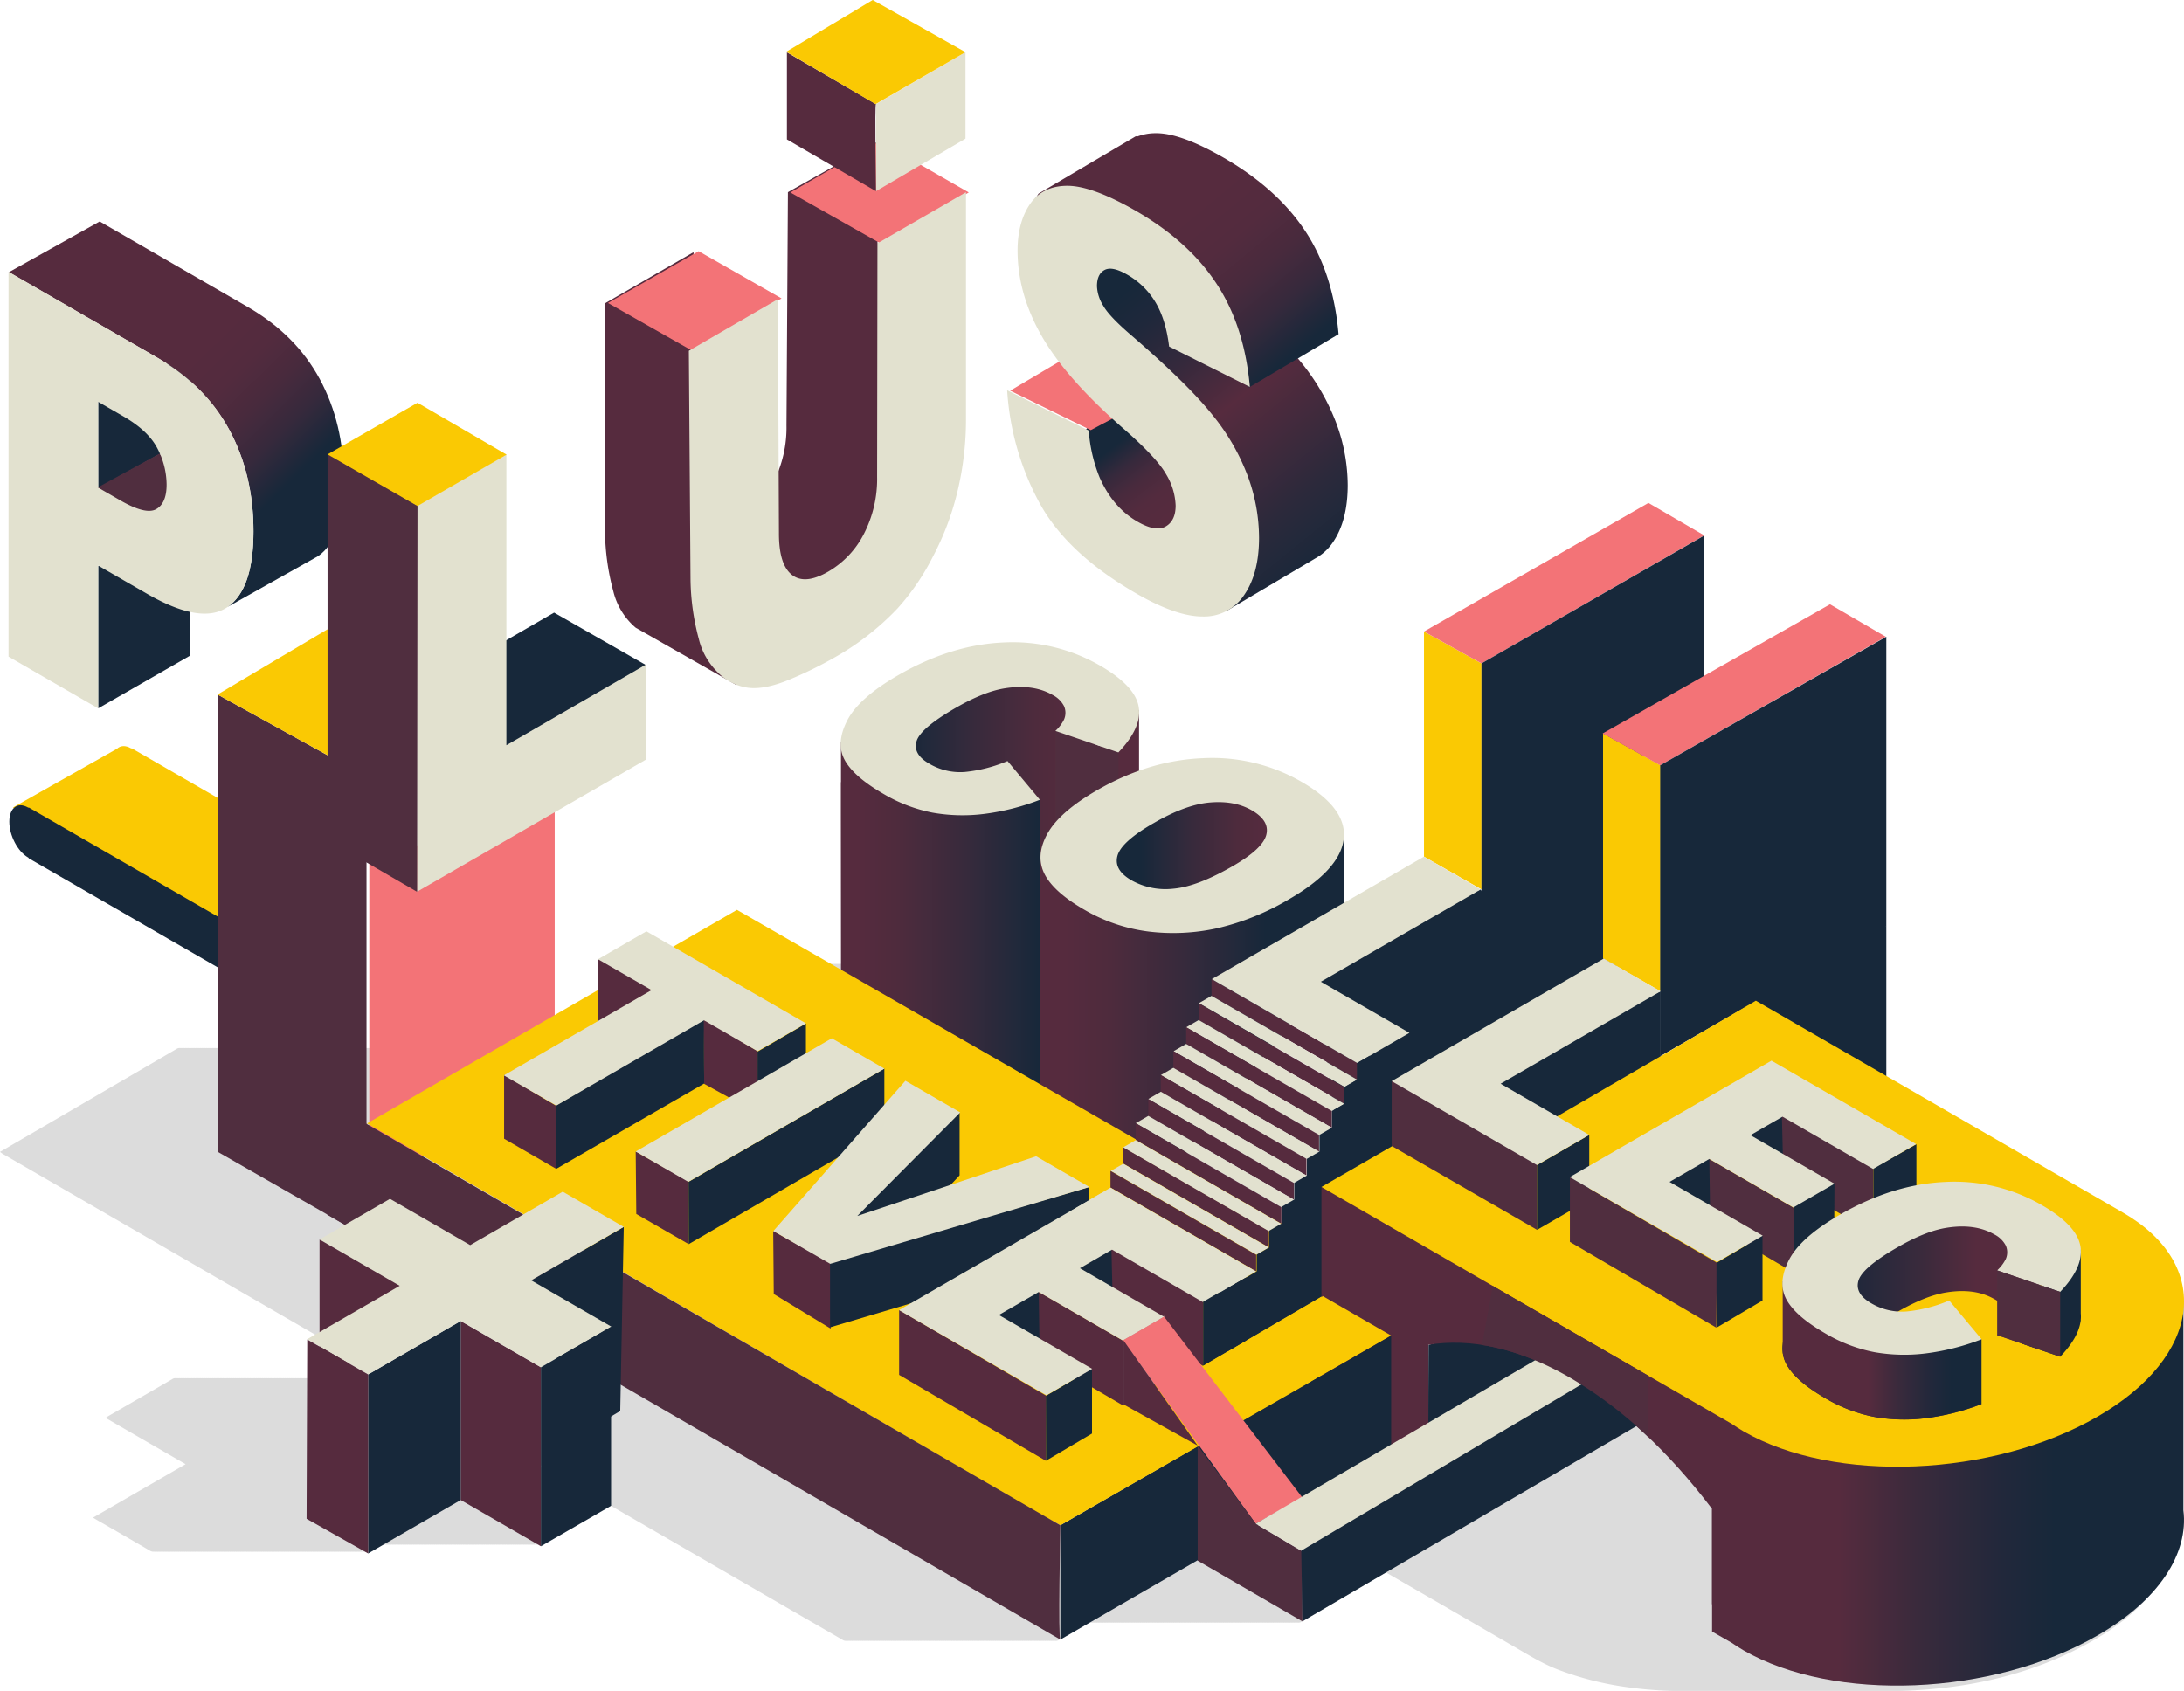 <svg id="Capa_1" data-name="Capa 1" 
    xmlns="http://www.w3.org/2000/svg" 
    xmlns:xlink="http://www.w3.org/1999/xlink" viewBox="0 0 784.96 607.84">
    <defs>
        <style>.cls-1{opacity:0.14;}.cls-2{fill:#fac903;}.cls-3{fill:#17283a;}.cls-4{fill:#f37377;}.cls-5{fill:url(#Degradado_sin_nombre_85);}.cls-6{fill:url(#Degradado_sin_nombre_83);}.cls-7{fill:#562b3e;}.cls-8{fill:#502e3f;}.cls-9{fill:#e2e1cf;}.cls-10{fill:url(#Degradado_sin_nombre_85-2);}.cls-11{fill:url(#Degradado_sin_nombre_82);}.cls-12{fill:#999;}.cls-13{fill:url(#Degradado_sin_nombre_78);}.cls-14{fill:url(#Degradado_sin_nombre_81);}.cls-15{fill:url(#Degradado_sin_nombre_79);}.cls-16{fill:#4d4d4d;}.cls-17{fill:url(#Degradado_sin_nombre_92);}.cls-18{fill:url(#Degradado_sin_nombre_91);}.cls-19{fill:url(#Degradado_sin_nombre_89);}.cls-20{fill:url(#Degradado_sin_nombre_90);}</style>
        <linearGradient id="Degradado_sin_nombre_85" x1="3177.37" y1="1677.85" x2="3267.81" y2="1677.85" gradientUnits="userSpaceOnUse">
            <stop offset="0.24" stop-color="#17283a"/>
            <stop offset="0.51" stop-color="#372a3c"/>
            <stop offset="0.76" stop-color="#4e2b3d"/>
            <stop offset="0.92" stop-color="#562b3e"/>
        </linearGradient>
        <linearGradient id="Degradado_sin_nombre_83" x1="3176.02" y1="1691.11" x2="3247.56" y2="1691.11" gradientUnits="userSpaceOnUse">
            <stop offset="0.08" stop-color="#562b3e"/>
            <stop offset="0.29" stop-color="#4e2b3d"/>
            <stop offset="0.63" stop-color="#372a3c"/>
            <stop offset="1" stop-color="#17283a"/>
        </linearGradient>
        <linearGradient id="Degradado_sin_nombre_85-2" x1="3267.95" y1="1653.51" x2="3334.59" y2="1653.51" xlink:href="#Degradado_sin_nombre_85"/>
        <linearGradient id="Degradado_sin_nombre_82" x1="3247.81" y1="1716.34" x2="3356.86" y2="1716.34" gradientUnits="userSpaceOnUse">
            <stop offset="0.08" stop-color="#562b3e"/>
            <stop offset="0.23" stop-color="#4e2b3d"/>
            <stop offset="0.47" stop-color="#372a3c"/>
            <stop offset="0.74" stop-color="#17283a"/>
        </linearGradient>
        <linearGradient id="Degradado_sin_nombre_78" x1="3348.75" y1="1864.77" x2="3658.77" y2="1864.77" gradientUnits="userSpaceOnUse">
            <stop offset="0.6" stop-color="#562b3e"/>
            <stop offset="0.69" stop-color="#3a2a3c"/>
            <stop offset="0.79" stop-color="#21283b"/>
            <stop offset="0.85" stop-color="#17283a"/>
        </linearGradient>
        <linearGradient id="Degradado_sin_nombre_81" x1="3514.47" y1="1820.34" x2="3607.1" y2="1820.34" gradientUnits="userSpaceOnUse">
            <stop offset="0.15" stop-color="#17283a"/>
            <stop offset="0.29" stop-color="#21283b"/>
            <stop offset="0.54" stop-color="#3a2a3c"/>
            <stop offset="0.75" stop-color="#562b3e"/>
        </linearGradient>
        <linearGradient id="Degradado_sin_nombre_79" x1="3514.48" y1="1833.87" x2="3586.03" y2="1833.87" gradientUnits="userSpaceOnUse">
            <stop offset="0.43" stop-color="#562b3e"/>
            <stop offset="0.58" stop-color="#3a2a3c"/>
            <stop offset="0.75" stop-color="#21283b"/>
            <stop offset="0.85" stop-color="#17283a"/>
        </linearGradient>
        <linearGradient id="Degradado_sin_nombre_92" x1="2889.18" y1="1440.24" x2="2993.99" y2="1545.81" gradientUnits="userSpaceOnUse">
            <stop offset="0.43" stop-color="#562b3e"/>
            <stop offset="0.53" stop-color="#532b3e"/>
            <stop offset="0.62" stop-color="#482a3d"/>
            <stop offset="0.71" stop-color="#36293c"/>
            <stop offset="0.79" stop-color="#1d283a"/>
            <stop offset="0.81" stop-color="#17283a"/>
        </linearGradient>
        <linearGradient id="Degradado_sin_nombre_91" x1="3267.27" y1="1498.72" x2="3300.91" y2="1543.06" gradientUnits="userSpaceOnUse">
            <stop offset="0.22" stop-color="#17283a"/>
            <stop offset="0.25" stop-color="#1d283a"/>
            <stop offset="0.37" stop-color="#36293c"/>
            <stop offset="0.5" stop-color="#482a3d"/>
            <stop offset="0.64" stop-color="#532b3e"/>
            <stop offset="0.8" stop-color="#562b3e"/>
        </linearGradient>
        <linearGradient id="Degradado_sin_nombre_89" x1="3272.23" y1="1454.64" x2="3355.48" y2="1557.44" gradientUnits="userSpaceOnUse">
            <stop offset="0.02" stop-color="#17283a"/>
            <stop offset="0.12" stop-color="#1f283b"/>
            <stop offset="0.27" stop-color="#35293c"/>
            <stop offset="0.44" stop-color="#562b3e"/>
            <stop offset="0.75" stop-color="#2c293b"/>
            <stop offset="0.95" stop-color="#17283a"/>
        </linearGradient>
        <linearGradient id="Degradado_sin_nombre_90" x1="3282.02" y1="1411.46" x2="3352" y2="1496.04" gradientUnits="userSpaceOnUse">
            <stop offset="0.2" stop-color="#562b3e"/>
            <stop offset="0.36" stop-color="#532b3e"/>
            <stop offset="0.5" stop-color="#482a3d"/>
            <stop offset="0.63" stop-color="#36293c"/>
            <stop offset="0.75" stop-color="#1d283a"/>
            <stop offset="0.78" stop-color="#17283a"/>
        </linearGradient>
    </defs>
    <path class="cls-1" d="M3656.4,1891.24c-1.35-7.1-5.06-12.88-10.11-17.91-4.54-4.52-10-7.7-15.5-10.86q-63.42-36.6-126.82-73.23l-2.23-1.22,3.06-1.76,44-25.32c.49-.28,1-.57,1.63-1-.46-.3-.76-.52-1.08-.71-5.91-3.45-11.84-6.88-17.74-10.35a1.67,1.67,0,0,0-1.32-.24,1.47,1.47,0,0,0-.75,0,1.47,1.47,0,0,0-.75,0,1.51,1.51,0,0,0-.47-.05l1.2-1.16-1.87,1.09,1.12-1.09-1.87,1.09,1.13-1.09-1.87,1.09,1.12-1.09-1.87,1.09,1.12-1.09-1.87,1.09,1.13-1.09-1.87,1.09,1.12-1.09-1.87,1.09,1.12-1.09-1.87,1.09,1.13-1.09-1.87,1.09,1.12-1.09-1.87,1.09,1.12-1.09-1.87,1.09,1.13-1.09-1.87,1.09,1.12-1.09-1.87,1.09,1.12-1.09-1.87,1.09,1.13-1.09-1.87,1.09,1.12-1.09-1.87,1.09,1.12-1.09-1.87,1.09,1.13-1.09-1.87,1.09,1.12-1.09-1.87,1.09,1.12-1.09-1.86,1.09,1.12-1.09-1.87,1.09,1.12-1.09-1.87,1.09,1.12-1.09-1.86,1.09,1.12-1.09-1.87,1.09,1.12-1.09-1.87,1.09,1.13-1.09-1.87,1.09,1.12-1.09-1.87,1.09,1.12-1.09-1.87,1.09,1.13-1.09-1.87,1.09,1.12-1.09-1.87,1.09,1.12-1.09-1.87,1.09,1.13-1.09-1.87,1.09,1.12-1.09-1.87,1.09,1.12-1.09-1.87,1.09,1.13-1.09-1.87,1.09,1.12-1.09-1.87,1.09,1.12-1.09-1.87,1.09,1.13-1.09-1.87,1.09,1.12-1.09-1.87,1.09,1.12-1.09-1.87,1.09,1.13-1.09-1.87,1.09,1.12-1.09-1.87,1.09,1.12-1.09-1.87,1.09,1.13-1.09-1.87,1.09,1.12-1.09-1.87,1.09,1.12-1.09-1.86,1.09,1.12-1.09-1.87,1.09,1.12-1.09-1.87,1.09,1.12-1.09-1.86,1.09,1.12-1.09-1.87,1.09,1.12-1.09-1.87,1.09,1.13-1.09-1.87,1.09,1.12-1.09-1.87,1.09,1.12-1.09-1.87,1.09,1.13-1.09-1.87,1.09,1.12-1.09-1.87,1.09,1.12-1.09-1.87,1.09,1.13-1.09-1.87,1.09,1.12-1.09-1.87,1.09,1.12-1.09-1.87,1.09,1.13-1.09-1.87,1.09,1.12-1.09-1.87,1.09,1.12-1.09-1.87,1.09,1.13-1.09-1.87,1.09,1.12-1.09-1.87,1.09,1.12-1.09-1.87,1.09,1.13-1.09-1.87,1.09,1.12-1.09-1.87,1.09,1.12-1.09-1.87,1.09,1.13-1.09-1.87,1.09,1.12-1.09-1.87,1.09,1.12-1.09-1.86,1.09,1.12-1.09-1.87,1.09,1.12-1.09-1.87,1.09,1.12-1.09-1.86,1.09,1.12-1.09-1.87,1.09,1.12-1.09-1.87,1.09,1.12-1.09-1.86,1.09,1.12-1.09-1.87,1.09,1.12-1.09-1.87,1.09,1.13-1.09-1.87,1.09,1.12-1.09-1.87,1.09,1.12-1.09-1.87,1.09,1.13-1.09-1.87,1.09,1.12-1.09-1.87,1.09.1-.1,12.34-7.1L3485,1737c-.67-.42-1.1-.7-1.54-1-5.64-3.28-11.29-6.54-16.91-9.86a2.4,2.4,0,0,0-1.76-.39,1.89,1.89,0,0,0-.75,0,1.84,1.84,0,0,0-.74,0,1.89,1.89,0,0,0-.75,0,1.89,1.89,0,0,0-.75,0,1.84,1.84,0,0,0-.74,0,1.89,1.89,0,0,0-.75,0,1.84,1.84,0,0,0-.74,0,1.89,1.89,0,0,0-.75,0,1.89,1.89,0,0,0-.75,0,1.84,1.84,0,0,0-.74,0,1.89,1.89,0,0,0-.75,0,1.89,1.89,0,0,0-.75,0,1.84,1.84,0,0,0-.74,0,1.89,1.89,0,0,0-.75,0,1.89,1.89,0,0,0-.75,0,1.84,1.84,0,0,0-.74,0,1.89,1.89,0,0,0-.75,0,1.89,1.89,0,0,0-.75,0,1.84,1.84,0,0,0-.74,0,1.89,1.89,0,0,0-.75,0,1.89,1.89,0,0,0-.75,0,1.84,1.84,0,0,0-.74,0,1.89,1.89,0,0,0-.75,0,1.89,1.89,0,0,0-.75,0,1.84,1.84,0,0,0-.74,0,1.89,1.89,0,0,0-.75,0,1.89,1.89,0,0,0-.75,0,1.84,1.84,0,0,0-.74,0,1.89,1.89,0,0,0-.75,0,1.89,1.89,0,0,0-.75,0,1.84,1.84,0,0,0-.74,0,1.89,1.89,0,0,0-.75,0,1.84,1.84,0,0,0-.74,0,1.89,1.89,0,0,0-.75,0,1.89,1.89,0,0,0-.75,0,1.84,1.84,0,0,0-.74,0,1.89,1.89,0,0,0-.75,0,1.89,1.89,0,0,0-.75,0,1.84,1.84,0,0,0-.74,0,1.89,1.89,0,0,0-.75,0,1.89,1.89,0,0,0-.75,0,1.84,1.84,0,0,0-.74,0,1.89,1.89,0,0,0-.75,0,1.89,1.89,0,0,0-.75,0,1.84,1.84,0,0,0-.74,0,1.89,1.89,0,0,0-.75,0,1.89,1.89,0,0,0-.75,0,1.84,1.84,0,0,0-.74,0,1.89,1.89,0,0,0-.75,0,1.89,1.89,0,0,0-.75,0,1.84,1.84,0,0,0-.74,0,1.89,1.89,0,0,0-.75,0,1.89,1.89,0,0,0-.75,0,1.84,1.84,0,0,0-.74,0,1.89,1.89,0,0,0-.75,0,1.89,1.89,0,0,0-.75,0,1.84,1.84,0,0,0-.74,0,1.89,1.89,0,0,0-.75,0,1.84,1.84,0,0,0-.74,0,1.89,1.89,0,0,0-.75,0,1.89,1.89,0,0,0-.75,0,1.84,1.84,0,0,0-.74,0,1.89,1.89,0,0,0-.75,0,1.89,1.89,0,0,0-.75,0,1.84,1.84,0,0,0-.74,0,1.89,1.89,0,0,0-.75,0,1.89,1.89,0,0,0-.75,0,1.84,1.84,0,0,0-.74,0,1.89,1.89,0,0,0-.75,0,1.89,1.89,0,0,0-.75,0,1.84,1.84,0,0,0-.74,0,1.89,1.89,0,0,0-.75,0,1.89,1.89,0,0,0-.75,0,1.84,1.84,0,0,0-.74,0,1.89,1.89,0,0,0-.75,0,1.89,1.89,0,0,0-.75,0,1.84,1.84,0,0,0-.74,0,1.89,1.89,0,0,0-.75,0,1.89,1.89,0,0,0-.75,0,1.84,1.84,0,0,0-.74,0,1.89,1.89,0,0,0-.75,0,1.89,1.89,0,0,0-.75,0,1.84,1.84,0,0,0-.74,0,1.89,1.89,0,0,0-.75,0,1.89,1.89,0,0,0-.75,0,1.84,1.84,0,0,0-.74,0,1.89,1.89,0,0,0-.75,0,1.84,1.84,0,0,0-.74,0,1.89,1.89,0,0,0-.75,0,1.89,1.89,0,0,0-.75,0,1.84,1.84,0,0,0-.74,0,1.89,1.89,0,0,0-.75,0,1.89,1.89,0,0,0-.75,0,1.84,1.84,0,0,0-.74,0,1.89,1.89,0,0,0-.75,0,1.89,1.89,0,0,0-.75,0,1.84,1.84,0,0,0-.74,0,1.89,1.89,0,0,0-.75,0,1.89,1.89,0,0,0-.75,0,1.84,1.84,0,0,0-.74,0,2.45,2.45,0,0,0-1.72.36q-20.39,11.71-40.8,23.4a53.75,53.75,0,0,0-12.92-8.16,62.59,62.59,0,0,0-22.65-5.76c-2-.14-3.89-.19-5.81-.17h-74.66a74.7,74.7,0,0,0-19.22,2.54l-.25,0a1.72,1.72,0,0,0-.75,0,1.68,1.68,0,0,0-.74,0,1.72,1.72,0,0,0-.75,0,1.72,1.72,0,0,0-.75,0,1.68,1.68,0,0,0-.74,0,1.72,1.72,0,0,0-.75,0,1.72,1.72,0,0,0-.75,0,1.68,1.68,0,0,0-.74,0,1.36,1.36,0,0,0-.57,0c-.46-.31-.91-.63-1.35-1a7.74,7.74,0,0,1-2.34-2.91,1.2,1.2,0,0,0,.2,0,1.72,1.72,0,0,0,.75,0,1.72,1.72,0,0,0,.75,0,1.68,1.68,0,0,0,.74,0,1.72,1.72,0,0,0,.75,0,1.72,1.72,0,0,0,.75,0,1.68,1.68,0,0,0,.74,0,1.72,1.72,0,0,0,.75,0,1.72,1.72,0,0,0,.75,0,1.68,1.68,0,0,0,.74,0,1.72,1.72,0,0,0,.75,0,1.72,1.72,0,0,0,.75,0,1.68,1.68,0,0,0,.74,0,1.72,1.72,0,0,0,.75,0,1.68,1.68,0,0,0,.74,0,1.72,1.72,0,0,0,.75,0,1.72,1.72,0,0,0,.75,0,1.68,1.68,0,0,0,.74,0,1.72,1.72,0,0,0,.75,0,1.72,1.72,0,0,0,.75,0,1.68,1.68,0,0,0,.74,0,1.72,1.72,0,0,0,.75,0,1.72,1.72,0,0,0,.75,0,1.68,1.68,0,0,0,.74,0,1.72,1.72,0,0,0,.75,0,1.72,1.72,0,0,0,.75,0,1.68,1.68,0,0,0,.74,0,1.72,1.72,0,0,0,.75,0,1.72,1.72,0,0,0,.75,0,1.68,1.68,0,0,0,.74,0,1.72,1.72,0,0,0,.75,0,1.72,1.72,0,0,0,.75,0,1.68,1.68,0,0,0,.74,0,1.72,1.72,0,0,0,.75,0,1.72,1.72,0,0,0,.75,0,1.68,1.68,0,0,0,.74,0,1.72,1.72,0,0,0,.75,0,1.72,1.72,0,0,0,.75,0,1.68,1.68,0,0,0,.74,0,1.72,1.72,0,0,0,.75,0,1.68,1.68,0,0,0,.74,0,1.72,1.72,0,0,0,.75,0,1.72,1.72,0,0,0,.75,0,1.68,1.68,0,0,0,.74,0,1.72,1.72,0,0,0,.75,0,1.72,1.72,0,0,0,.75,0,1.68,1.68,0,0,0,.74,0,1.72,1.72,0,0,0,.75,0,1.72,1.72,0,0,0,.75,0,1.68,1.68,0,0,0,.74,0,1.72,1.72,0,0,0,.75,0,1.72,1.72,0,0,0,.75,0,1.68,1.68,0,0,0,.74,0,1.72,1.72,0,0,0,.75,0,1.72,1.72,0,0,0,.75,0,1.68,1.68,0,0,0,.74,0,1.72,1.72,0,0,0,.75,0,1.72,1.72,0,0,0,.75,0,1.68,1.68,0,0,0,.74,0,1.72,1.72,0,0,0,.75,0,1.72,1.72,0,0,0,.75,0,1.68,1.68,0,0,0,.74,0,1.72,1.72,0,0,0,.75,0,1.72,1.72,0,0,0,.75,0,1.68,1.68,0,0,0,.74,0,1.72,1.72,0,0,0,.75,0,1.72,1.72,0,0,0,.75,0,1.68,1.68,0,0,0,.74,0,1.72,1.72,0,0,0,.75,0,1.68,1.68,0,0,0,.74,0,1.72,1.72,0,0,0,.75,0,1.72,1.72,0,0,0,.75,0,1.68,1.68,0,0,0,.74,0,1.72,1.72,0,0,0,.75,0,1.72,1.72,0,0,0,.75,0,1.68,1.68,0,0,0,.74,0,1.72,1.72,0,0,0,.75,0,1.72,1.72,0,0,0,.75,0,1.68,1.68,0,0,0,.74,0,1.72,1.72,0,0,0,.75,0,1.72,1.72,0,0,0,.75,0,1.68,1.68,0,0,0,.74,0,1.72,1.72,0,0,0,.75,0,1.72,1.72,0,0,0,.75,0,1.68,1.68,0,0,0,.74,0,1.72,1.72,0,0,0,.75,0,1.72,1.72,0,0,0,.75,0,1.68,1.68,0,0,0,.74,0,1.72,1.72,0,0,0,.75,0,1.72,1.72,0,0,0,.75,0,1.68,1.68,0,0,0,.74,0,1.72,1.72,0,0,0,.75,0,1.72,1.72,0,0,0,.75,0,1.68,1.68,0,0,0,.74,0,1.72,1.72,0,0,0,.75,0,1.68,1.68,0,0,0,.74,0,1.72,1.72,0,0,0,.75,0,1.48,1.48,0,0,0,1.59-.59,29.9,29.9,0,0,0,5.3-7.82,12.57,12.57,0,0,0-2.15-14.1,40.51,40.51,0,0,0-11.29-8.64,61.36,61.36,0,0,0-24.67-7.69c-2-.18-4-.26-6-.28h-74.65a76.92,76.92,0,0,0-35,8.13,80,80,0,0,0-19.14,12.3c-.75.68-1.46,1.38-2.13,2.11a2.1,2.1,0,0,0-.56,0,2.3,2.3,0,0,0-.74,0,2.36,2.36,0,0,0-.75,0,2.36,2.36,0,0,0-.75,0,2.3,2.3,0,0,0-.74,0,2.36,2.36,0,0,0-.75,0,2.36,2.36,0,0,0-.75,0,2.3,2.3,0,0,0-.74,0,2.36,2.36,0,0,0-.75,0,2.36,2.36,0,0,0-.75,0,2.3,2.3,0,0,0-.74,0,2.36,2.36,0,0,0-.75,0,2.3,2.3,0,0,0-.74,0,2.36,2.36,0,0,0-.75,0,2.36,2.36,0,0,0-.75,0,2.3,2.3,0,0,0-.74,0,2.36,2.36,0,0,0-.75,0,2.36,2.36,0,0,0-.75,0,2.3,2.3,0,0,0-.74,0,2.36,2.36,0,0,0-.75,0,2.36,2.36,0,0,0-.75,0,2.3,2.3,0,0,0-.74,0,2.36,2.36,0,0,0-.75,0,2.36,2.36,0,0,0-.75,0,2.3,2.3,0,0,0-.74,0,2.36,2.36,0,0,0-.75,0,2.36,2.36,0,0,0-.75,0,2.3,2.3,0,0,0-.74,0,2.36,2.36,0,0,0-.75,0,2.36,2.36,0,0,0-.75,0,2.3,2.3,0,0,0-.74,0,2.36,2.36,0,0,0-.75,0,2.36,2.36,0,0,0-.75,0,2.3,2.3,0,0,0-.74,0,2.36,2.36,0,0,0-.75,0,2.36,2.36,0,0,0-.75,0,2.3,2.3,0,0,0-.74,0,2.36,2.36,0,0,0-.75,0,2.36,2.36,0,0,0-.75,0,2.3,2.3,0,0,0-.74,0,2.36,2.36,0,0,0-.75,0,2.3,2.3,0,0,0-.74,0,2.36,2.36,0,0,0-.75,0,2.36,2.36,0,0,0-.75,0,2.3,2.3,0,0,0-.74,0,2.36,2.36,0,0,0-.75,0,2.36,2.36,0,0,0-.75,0,2.3,2.3,0,0,0-.74,0,2.36,2.36,0,0,0-.75,0,2.36,2.36,0,0,0-.75,0,2.3,2.3,0,0,0-.74,0,2.36,2.36,0,0,0-.75,0,2.36,2.36,0,0,0-.75,0,2.3,2.3,0,0,0-.74,0,2.36,2.36,0,0,0-.75,0,2.36,2.36,0,0,0-.75,0,2.3,2.3,0,0,0-.74,0,2.36,2.36,0,0,0-.75,0,2.36,2.36,0,0,0-.75,0,2.87,2.87,0,0,0-1.95.47L3031,1734.49q-8-4.48-16.09-9a2,2,0,0,0-1.49-.29,1.89,1.89,0,0,0-.75,0,1.89,1.89,0,0,0-.75,0,1.84,1.84,0,0,0-.74,0,1.89,1.89,0,0,0-.75,0,1.89,1.89,0,0,0-.75,0,1.84,1.84,0,0,0-.74,0,1.89,1.89,0,0,0-.75,0,1.89,1.89,0,0,0-.75,0,1.84,1.84,0,0,0-.74,0,1.89,1.89,0,0,0-.75,0,1.84,1.84,0,0,0-.74,0,1.89,1.89,0,0,0-.75,0,1.89,1.89,0,0,0-.75,0,1.84,1.84,0,0,0-.74,0,1.89,1.89,0,0,0-.75,0,1.89,1.89,0,0,0-.75,0,1.84,1.84,0,0,0-.74,0,1.89,1.89,0,0,0-.75,0,1.89,1.89,0,0,0-.75,0,1.84,1.84,0,0,0-.74,0,1.89,1.89,0,0,0-.75,0,1.89,1.89,0,0,0-.75,0,1.84,1.84,0,0,0-.74,0,1.89,1.89,0,0,0-.75,0,1.89,1.89,0,0,0-.75,0,1.84,1.84,0,0,0-.74,0,1.89,1.89,0,0,0-.75,0,1.89,1.89,0,0,0-.75,0,1.84,1.84,0,0,0-.74,0,1.89,1.89,0,0,0-.75,0,1.89,1.89,0,0,0-.75,0,1.84,1.84,0,0,0-.74,0,1.89,1.89,0,0,0-.75,0,1.89,1.89,0,0,0-.75,0,1.84,1.84,0,0,0-.74,0,1.89,1.89,0,0,0-.75,0,1.84,1.84,0,0,0-.74,0,1.89,1.89,0,0,0-.75,0,1.89,1.89,0,0,0-.75,0,1.84,1.84,0,0,0-.74,0,1.89,1.89,0,0,0-.75,0,1.89,1.89,0,0,0-.75,0,1.84,1.84,0,0,0-.74,0,1.89,1.89,0,0,0-.75,0,1.89,1.89,0,0,0-.75,0,1.84,1.84,0,0,0-.74,0,1.89,1.89,0,0,0-.75,0,1.89,1.89,0,0,0-.75,0,1.84,1.84,0,0,0-.74,0,1.89,1.89,0,0,0-.75,0,1.89,1.89,0,0,0-.75,0,1.84,1.84,0,0,0-.74,0,1.89,1.89,0,0,0-.75,0,1.89,1.89,0,0,0-.75,0,1.84,1.84,0,0,0-.74,0,1.89,1.89,0,0,0-.75,0,1.89,1.89,0,0,0-.75,0,1.84,1.84,0,0,0-.74,0,1.89,1.89,0,0,0-.75,0,1.89,1.89,0,0,0-.75,0,1.84,1.84,0,0,0-.74,0,1.89,1.89,0,0,0-.75,0,1.84,1.84,0,0,0-.74,0,1.89,1.89,0,0,0-.75,0,1.89,1.89,0,0,0-.75,0,1.84,1.84,0,0,0-.74,0,1.89,1.89,0,0,0-.75,0,1.89,1.89,0,0,0-.75,0,1.84,1.84,0,0,0-.74,0,1.89,1.89,0,0,0-.75,0,1.89,1.89,0,0,0-.75,0,1.84,1.84,0,0,0-.74,0,1.89,1.89,0,0,0-.75,0,1.89,1.89,0,0,0-.75,0,1.84,1.84,0,0,0-.74,0,1.89,1.89,0,0,0-.75,0,1.89,1.89,0,0,0-.75,0,1.84,1.84,0,0,0-.74,0,1.89,1.89,0,0,0-.75,0,1.89,1.89,0,0,0-.75,0,1.84,1.84,0,0,0-.74,0,1.89,1.89,0,0,0-.75,0,1.89,1.89,0,0,0-.75,0,1.84,1.84,0,0,0-.74,0,1.89,1.89,0,0,0-.75,0,1.89,1.89,0,0,0-.75,0,1.84,1.84,0,0,0-.74,0,1.89,1.89,0,0,0-.75,0,1.89,1.89,0,0,0-.75,0,1.84,1.84,0,0,0-.74,0,1.89,1.89,0,0,0-.75,0,1.84,1.84,0,0,0-.74,0,1.89,1.89,0,0,0-.75,0,1.89,1.89,0,0,0-.75,0,1.84,1.84,0,0,0-.74,0,1.89,1.89,0,0,0-.75,0,1.89,1.89,0,0,0-.75,0,1.84,1.84,0,0,0-.74,0,1.89,1.89,0,0,0-.75,0,1.89,1.89,0,0,0-.75,0,2,2,0,0,0-1.54.32c-5.83,3.44-60.57,35.33-63.43,37,.43.29.72.52,1,.7l118.63,68.65,16.48,9.54h0a1.89,1.89,0,0,0-.75,0,1.84,1.84,0,0,0-.74,0,1.89,1.89,0,0,0-.75,0,1.84,1.84,0,0,0-.74,0,1.89,1.89,0,0,0-.75,0,1.89,1.89,0,0,0-.75,0,1.84,1.84,0,0,0-.74,0,1.89,1.89,0,0,0-.75,0,1.89,1.89,0,0,0-.75,0,1.84,1.84,0,0,0-.74,0,1.89,1.89,0,0,0-.75,0,1.89,1.89,0,0,0-.75,0,1.84,1.84,0,0,0-.74,0,1.89,1.89,0,0,0-.75,0,2.8,2.8,0,0,0-2,.48l-3.51,2h0a1.59,1.59,0,0,0-.75,0,1.54,1.54,0,0,0-.74,0,1.59,1.59,0,0,0-.75,0,1.59,1.59,0,0,0-.75,0,1.54,1.54,0,0,0-.74,0,1.59,1.59,0,0,0-.75,0,1.58,1.58,0,0,0-.75,0,1.54,1.54,0,0,0-.74,0,1.59,1.59,0,0,0-.75,0,1.58,1.58,0,0,0-.75,0,1.54,1.54,0,0,0-.74,0,1.59,1.59,0,0,0-.75,0,1.58,1.58,0,0,0-.75,0,1.54,1.54,0,0,0-.74,0,1.59,1.59,0,0,0-.75,0,1.58,1.58,0,0,0-.75,0,1.54,1.54,0,0,0-.74,0,1.59,1.59,0,0,0-.75,0,1.58,1.58,0,0,0-.75,0,1.54,1.54,0,0,0-.74,0,1.59,1.59,0,0,0-.75,0,1.58,1.58,0,0,0-.75,0,1.54,1.54,0,0,0-.74,0,1.59,1.59,0,0,0-.75,0,1.58,1.58,0,0,0-.75,0,1.54,1.54,0,0,0-.74,0,1.59,1.59,0,0,0-.75,0,1.58,1.58,0,0,0-.75,0,1.54,1.54,0,0,0-.74,0,1.59,1.59,0,0,0-.75,0,1.54,1.54,0,0,0-.74,0,1.59,1.59,0,0,0-.75,0,1.58,1.58,0,0,0-.75,0,1.54,1.54,0,0,0-.74,0,1.59,1.59,0,0,0-.75,0,1.58,1.58,0,0,0-.75,0,1.54,1.54,0,0,0-.74,0,1.59,1.59,0,0,0-.75,0,1.58,1.58,0,0,0-.75,0,1.54,1.54,0,0,0-.74,0,1.59,1.59,0,0,0-.75,0,1.58,1.58,0,0,0-.75,0,1.54,1.54,0,0,0-.74,0,1.58,1.58,0,0,0-.75,0,1.58,1.58,0,0,0-.75,0,1.54,1.54,0,0,0-.74,0,1.59,1.59,0,0,0-.75,0,1.58,1.58,0,0,0-.75,0,1.54,1.54,0,0,0-.74,0,1.59,1.59,0,0,0-.75,0,1.58,1.58,0,0,0-.75,0,1.54,1.54,0,0,0-.74,0,1.59,1.59,0,0,0-.75,0,1.58,1.58,0,0,0-.75,0,1.54,1.54,0,0,0-.74,0,1.59,1.59,0,0,0-.75,0,1.54,1.54,0,0,0-.74,0,1.59,1.59,0,0,0-.75,0,1.58,1.58,0,0,0-.75,0,1.54,1.54,0,0,0-.74,0,1.59,1.59,0,0,0-.75,0,1.58,1.58,0,0,0-.75,0,1.54,1.54,0,0,0-.74,0,1.58,1.58,0,0,0-.75,0,1.58,1.58,0,0,0-.75,0,1.54,1.54,0,0,0-.74,0,1.59,1.59,0,0,0-.75,0,1.58,1.58,0,0,0-.75,0,1.54,1.54,0,0,0-.74,0,1.59,1.59,0,0,0-.75,0,1.58,1.58,0,0,0-.75,0,1.54,1.54,0,0,0-.74,0,1.59,1.59,0,0,0-.75,0,1.58,1.58,0,0,0-.75,0,1.54,1.54,0,0,0-.74,0,1.59,1.59,0,0,0-.75,0,1.93,1.93,0,0,0-1.48.29c-7.57,4.42-15.18,8.79-22.77,13.18-.32.19-.63.42-1.18.78l28.75,16.62-33.29,19.23,1.39.82c6.31,3.64,12.63,7.26,18.91,10.95a2.56,2.56,0,0,0,1.82.44,1.84,1.84,0,0,0,.74,0,1.89,1.89,0,0,0,.75,0,1.89,1.89,0,0,0,.75,0,1.84,1.84,0,0,0,.74,0,1.89,1.89,0,0,0,.75,0,1.89,1.89,0,0,0,.75,0,1.84,1.84,0,0,0,.74,0,1.89,1.89,0,0,0,.75,0,1.84,1.84,0,0,0,.74,0,1.89,1.89,0,0,0,.75,0,1.89,1.89,0,0,0,.75,0,1.84,1.84,0,0,0,.74,0,1.89,1.89,0,0,0,.75,0,1.89,1.89,0,0,0,.75,0,1.84,1.84,0,0,0,.74,0,1.89,1.89,0,0,0,.75,0,1.89,1.89,0,0,0,.75,0,1.84,1.84,0,0,0,.74,0,1.89,1.89,0,0,0,.75,0,1.89,1.89,0,0,0,.75,0,1.84,1.84,0,0,0,.74,0,1.89,1.89,0,0,0,.75,0,1.89,1.89,0,0,0,.75,0,1.84,1.84,0,0,0,.74,0,1.89,1.89,0,0,0,.75,0,1.89,1.89,0,0,0,.75,0,1.84,1.84,0,0,0,.74,0,1.89,1.89,0,0,0,.75,0,1.89,1.89,0,0,0,.75,0,1.84,1.84,0,0,0,.74,0,1.89,1.89,0,0,0,.75,0,1.89,1.89,0,0,0,.75,0,1.84,1.84,0,0,0,.74,0,1.89,1.89,0,0,0,.75,0,1.89,1.89,0,0,0,.75,0,1.84,1.84,0,0,0,.74,0,1.89,1.89,0,0,0,.75,0,1.84,1.84,0,0,0,.74,0,1.89,1.89,0,0,0,.75,0,1.89,1.89,0,0,0,.75,0,1.84,1.84,0,0,0,.74,0,1.89,1.89,0,0,0,.75,0,1.89,1.89,0,0,0,.75,0,1.84,1.84,0,0,0,.74,0,1.89,1.89,0,0,0,.75,0,1.89,1.89,0,0,0,.75,0,1.84,1.84,0,0,0,.74,0,1.89,1.89,0,0,0,.75,0,1.89,1.89,0,0,0,.75,0,1.84,1.84,0,0,0,.74,0,1.89,1.89,0,0,0,.75,0,1.89,1.89,0,0,0,.75,0,1.84,1.84,0,0,0,.74,0,1.89,1.89,0,0,0,.75,0,1.89,1.89,0,0,0,.75,0,1.84,1.84,0,0,0,.74,0,1.89,1.89,0,0,0,.75,0,1.89,1.89,0,0,0,.75,0,1.84,1.84,0,0,0,.74,0,1.89,1.89,0,0,0,.75,0,1.89,1.89,0,0,0,.75,0,1.84,1.84,0,0,0,.74,0,1.89,1.89,0,0,0,.75,0,1.84,1.84,0,0,0,.74,0,1.89,1.89,0,0,0,.75,0,1.89,1.89,0,0,0,.75,0,1.84,1.84,0,0,0,.74,0,1.89,1.89,0,0,0,.75,0,1.89,1.89,0,0,0,.75,0,1.84,1.84,0,0,0,.74,0,1.89,1.89,0,0,0,.75,0,1.89,1.89,0,0,0,.75,0,1.84,1.84,0,0,0,.74,0,1.89,1.89,0,0,0,.75,0,1.89,1.89,0,0,0,.75,0,1.84,1.84,0,0,0,.74,0,1.89,1.89,0,0,0,.75,0,1.89,1.89,0,0,0,.75,0,1.84,1.84,0,0,0,.74,0,1.89,1.89,0,0,0,.75,0,1.89,1.89,0,0,0,.75,0,1.84,1.84,0,0,0,.74,0,1.89,1.89,0,0,0,.75,0,1.89,1.89,0,0,0,.75,0,1.84,1.84,0,0,0,.74,0,1.89,1.89,0,0,0,.75,0,1.89,1.89,0,0,0,.75,0,1.84,1.84,0,0,0,.74,0,1.89,1.89,0,0,0,.75,0,1.84,1.84,0,0,0,.74,0,1.89,1.89,0,0,0,.75,0,1.89,1.89,0,0,0,.75,0,1.84,1.84,0,0,0,.74,0,1.89,1.89,0,0,0,.75,0,1.89,1.89,0,0,0,.75,0,1.84,1.84,0,0,0,.74,0,1.89,1.89,0,0,0,.75,0,1.89,1.89,0,0,0,.75,0,1.84,1.84,0,0,0,.74,0,1.89,1.89,0,0,0,.75,0,2.45,2.45,0,0,0,1.76-.4c1.22-.72,2.46-1.42,3.69-2.14h0a1.73,1.73,0,0,0,.75,0,1.68,1.68,0,0,0,.74,0,1.73,1.73,0,0,0,.75,0,1.73,1.73,0,0,0,.75,0,1.68,1.68,0,0,0,.74,0,1.73,1.73,0,0,0,.75,0,1.73,1.73,0,0,0,.75,0,1.68,1.68,0,0,0,.74,0,1.73,1.73,0,0,0,.75,0,1.73,1.73,0,0,0,.75,0,1.68,1.68,0,0,0,.74,0,1.73,1.73,0,0,0,.75,0,1.73,1.73,0,0,0,.75,0,1.68,1.68,0,0,0,.74,0,1.73,1.73,0,0,0,.75,0,1.73,1.73,0,0,0,.75,0,1.68,1.68,0,0,0,.74,0,1.73,1.73,0,0,0,.75,0,1.73,1.73,0,0,0,.75,0,1.68,1.68,0,0,0,.74,0,1.73,1.73,0,0,0,.75,0,1.73,1.73,0,0,0,.75,0,1.68,1.68,0,0,0,.74,0,1.73,1.73,0,0,0,.75,0,1.68,1.68,0,0,0,.74,0,1.73,1.73,0,0,0,.75,0,1.73,1.73,0,0,0,.75,0,1.68,1.68,0,0,0,.74,0,1.73,1.73,0,0,0,.75,0,1.73,1.73,0,0,0,.75,0,1.68,1.68,0,0,0,.74,0,1.73,1.73,0,0,0,.75,0,1.73,1.73,0,0,0,.75,0,1.68,1.68,0,0,0,.74,0,1.73,1.73,0,0,0,.75,0,1.73,1.73,0,0,0,.75,0,1.68,1.68,0,0,0,.74,0,1.73,1.73,0,0,0,.75,0,1.73,1.73,0,0,0,.75,0,1.68,1.68,0,0,0,.74,0,1.73,1.73,0,0,0,.75,0,1.73,1.73,0,0,0,.75,0,1.68,1.68,0,0,0,.74,0,1.73,1.73,0,0,0,.75,0,1.73,1.73,0,0,0,.75,0,1.68,1.68,0,0,0,.74,0,1.73,1.73,0,0,0,.75,0,1.73,1.73,0,0,0,.75,0,1.68,1.68,0,0,0,.74,0,1.73,1.73,0,0,0,.75,0,1.73,1.73,0,0,0,.75,0,1.68,1.68,0,0,0,.74,0,1.73,1.73,0,0,0,.75,0,1.68,1.68,0,0,0,.74,0,1.73,1.73,0,0,0,.75,0,1.73,1.73,0,0,0,.75,0,1.68,1.68,0,0,0,.74,0,1.73,1.73,0,0,0,.75,0,1.73,1.73,0,0,0,.75,0,1.68,1.68,0,0,0,.74,0,1.73,1.73,0,0,0,.75,0,1.73,1.73,0,0,0,.75,0,1.68,1.68,0,0,0,.74,0,1.73,1.73,0,0,0,.75,0,1.73,1.73,0,0,0,.75,0,1.68,1.68,0,0,0,.74,0,1.73,1.73,0,0,0,.75,0,1.73,1.73,0,0,0,.75,0,1.68,1.68,0,0,0,.74,0,1.73,1.73,0,0,0,.75,0,1.73,1.73,0,0,0,.75,0,1.68,1.68,0,0,0,.74,0,1.73,1.73,0,0,0,.75,0,1.73,1.73,0,0,0,.75,0,1.68,1.68,0,0,0,.74,0,1.73,1.73,0,0,0,.75,0,2,2,0,0,0,1.48-.29c7.61-4.44,15.25-8.83,22.88-13.24.32-.18.62-.41,1.08-.71L3063,1872.9l.65-.38,93,53.83c6.65,3.85,13.32,7.68,20,11.57a2.15,2.15,0,0,0,1.58.32,1.89,1.89,0,0,0,.75,0,1.84,1.84,0,0,0,.74,0,1.89,1.89,0,0,0,.75,0,1.89,1.89,0,0,0,.75,0,1.84,1.84,0,0,0,.74,0,1.89,1.89,0,0,0,.75,0,1.89,1.89,0,0,0,.75,0,1.84,1.84,0,0,0,.74,0,1.89,1.89,0,0,0,.75,0,1.89,1.89,0,0,0,.75,0,1.84,1.84,0,0,0,.74,0,1.89,1.89,0,0,0,.75,0,1.89,1.89,0,0,0,.75,0,1.84,1.84,0,0,0,.74,0,1.89,1.89,0,0,0,.75,0,1.89,1.89,0,0,0,.75,0,1.84,1.84,0,0,0,.74,0,1.89,1.89,0,0,0,.75,0,1.89,1.89,0,0,0,.75,0,1.84,1.84,0,0,0,.74,0,1.89,1.89,0,0,0,.75,0,1.89,1.89,0,0,0,.75,0,1.84,1.84,0,0,0,.74,0,1.89,1.89,0,0,0,.75,0,1.89,1.89,0,0,0,.75,0,1.84,1.84,0,0,0,.74,0,1.89,1.89,0,0,0,.75,0,1.89,1.89,0,0,0,.75,0,1.84,1.84,0,0,0,.74,0,1.89,1.89,0,0,0,.75,0,1.84,1.84,0,0,0,.74,0,1.89,1.89,0,0,0,.75,0,1.89,1.89,0,0,0,.75,0,1.84,1.84,0,0,0,.74,0,1.89,1.89,0,0,0,.75,0,1.89,1.89,0,0,0,.75,0,1.84,1.84,0,0,0,.74,0,1.89,1.89,0,0,0,.75,0,1.89,1.89,0,0,0,.75,0,1.84,1.84,0,0,0,.74,0,1.89,1.89,0,0,0,.75,0,1.89,1.89,0,0,0,.75,0,1.84,1.84,0,0,0,.74,0,1.89,1.89,0,0,0,.75,0,1.89,1.89,0,0,0,.75,0,1.84,1.84,0,0,0,.74,0,1.89,1.89,0,0,0,.75,0,1.89,1.89,0,0,0,.75,0,1.84,1.84,0,0,0,.74,0,1.89,1.89,0,0,0,.75,0,1.89,1.89,0,0,0,.75,0,1.84,1.84,0,0,0,.74,0,1.89,1.89,0,0,0,.75,0,1.89,1.89,0,0,0,.75,0,1.84,1.84,0,0,0,.74,0,1.89,1.89,0,0,0,.75,0,1.84,1.84,0,0,0,.74,0,1.89,1.89,0,0,0,.75,0,1.89,1.89,0,0,0,.75,0,1.84,1.84,0,0,0,.74,0,1.89,1.89,0,0,0,.75,0,1.89,1.89,0,0,0,.75,0,1.84,1.84,0,0,0,.74,0,1.89,1.89,0,0,0,.75,0,1.89,1.89,0,0,0,.75,0,1.84,1.84,0,0,0,.74,0,1.89,1.89,0,0,0,.75,0,1.89,1.89,0,0,0,.75,0,1.84,1.84,0,0,0,.74,0,1.89,1.89,0,0,0,.75,0,1.89,1.89,0,0,0,.75,0,1.84,1.84,0,0,0,.74,0,1.89,1.89,0,0,0,.75,0,1.89,1.89,0,0,0,.75,0,1.84,1.84,0,0,0,.74,0,1.89,1.89,0,0,0,.75,0,1.89,1.89,0,0,0,.75,0,1.84,1.84,0,0,0,.74,0,1.89,1.89,0,0,0,.75,0,1.89,1.89,0,0,0,.75,0,1.84,1.84,0,0,0,.74,0,1.89,1.89,0,0,0,.75,0,1.84,1.84,0,0,0,.74,0,1.89,1.89,0,0,0,.75,0,1.89,1.89,0,0,0,.75,0,1.84,1.84,0,0,0,.74,0,1.89,1.89,0,0,0,.75,0,1.89,1.89,0,0,0,.75,0,1.84,1.84,0,0,0,.74,0,1.89,1.89,0,0,0,.75,0,1.89,1.89,0,0,0,.75,0,1.84,1.84,0,0,0,.74,0,1.89,1.89,0,0,0,.75,0,1.89,1.89,0,0,0,.75,0,1.84,1.84,0,0,0,.74,0,1.89,1.89,0,0,0,.75,0,1.89,1.89,0,0,0,.75,0,1.84,1.84,0,0,0,.74,0,1.89,1.89,0,0,0,.75,0,1.89,1.89,0,0,0,.75,0,2.33,2.33,0,0,0,1.68-.36l10.68-6.19.15,0a1.89,1.89,0,0,0,.75,0,1.84,1.84,0,0,0,.74,0,1.89,1.89,0,0,0,.75,0,1.84,1.84,0,0,0,.74,0,1.89,1.89,0,0,0,.75,0,1.89,1.89,0,0,0,.75,0,1.84,1.84,0,0,0,.74,0,1.89,1.89,0,0,0,.75,0,1.89,1.89,0,0,0,.75,0,1.84,1.84,0,0,0,.74,0,1.89,1.89,0,0,0,.75,0,1.89,1.89,0,0,0,.75,0,1.84,1.84,0,0,0,.74,0,1.89,1.89,0,0,0,.75,0,1.89,1.89,0,0,0,.75,0,1.84,1.84,0,0,0,.74,0,1.89,1.89,0,0,0,.75,0,1.89,1.89,0,0,0,.75,0,1.84,1.84,0,0,0,.74,0,1.89,1.89,0,0,0,.75,0,1.89,1.89,0,0,0,.75,0,1.84,1.84,0,0,0,.74,0,1.89,1.89,0,0,0,.75,0,1.89,1.89,0,0,0,.75,0,1.84,1.84,0,0,0,.74,0,1.89,1.89,0,0,0,.75,0,1.89,1.89,0,0,0,.75,0,1.84,1.84,0,0,0,.74,0,1.89,1.89,0,0,0,.75,0,1.84,1.84,0,0,0,.74,0,1.89,1.89,0,0,0,.75,0,1.89,1.89,0,0,0,.75,0,1.84,1.84,0,0,0,.74,0,1.89,1.89,0,0,0,.75,0,1.89,1.89,0,0,0,.75,0,1.84,1.84,0,0,0,.74,0,1.89,1.89,0,0,0,.75,0,1.89,1.89,0,0,0,.75,0,1.84,1.84,0,0,0,.74,0,1.89,1.89,0,0,0,.75,0,1.89,1.89,0,0,0,.75,0,1.84,1.84,0,0,0,.74,0,1.89,1.89,0,0,0,.75,0,1.89,1.89,0,0,0,.75,0,1.84,1.84,0,0,0,.74,0,1.89,1.89,0,0,0,.75,0,1.89,1.89,0,0,0,.75,0,1.84,1.84,0,0,0,.74,0,1.89,1.89,0,0,0,.75,0,1.89,1.89,0,0,0,.75,0,1.84,1.84,0,0,0,.74,0,1.89,1.89,0,0,0,.75,0,1.89,1.89,0,0,0,.75,0,1.84,1.84,0,0,0,.74,0,1.89,1.89,0,0,0,.75,0,1.89,1.89,0,0,0,.75,0,1.84,1.84,0,0,0,.74,0,1.89,1.89,0,0,0,.75,0,1.84,1.84,0,0,0,.74,0,1.89,1.89,0,0,0,.75,0,1.89,1.89,0,0,0,.75,0,1.84,1.84,0,0,0,.74,0,1.89,1.89,0,0,0,.75,0,1.89,1.89,0,0,0,.75,0,1.84,1.84,0,0,0,.74,0,1.89,1.89,0,0,0,.75,0,1.89,1.89,0,0,0,.75,0,1.84,1.84,0,0,0,.74,0,1.89,1.89,0,0,0,.75,0,1.89,1.89,0,0,0,.75,0,1.84,1.84,0,0,0,.74,0,1.89,1.89,0,0,0,.75,0,1.89,1.89,0,0,0,.75,0,1.84,1.84,0,0,0,.74,0,1.89,1.89,0,0,0,.75,0,1.89,1.89,0,0,0,.75,0,1.84,1.84,0,0,0,.74,0,1.89,1.89,0,0,0,.75,0,1.89,1.89,0,0,0,.75,0,1.84,1.84,0,0,0,.74,0,1.89,1.89,0,0,0,.75,0,1.89,1.89,0,0,0,.75,0,1.84,1.84,0,0,0,.74,0,1.89,1.89,0,0,0,.75,0,1.84,1.84,0,0,0,.74,0,1.89,1.89,0,0,0,.75,0,1.89,1.89,0,0,0,.75,0,1.84,1.84,0,0,0,.74,0,1.89,1.89,0,0,0,.75,0,1.89,1.89,0,0,0,.75,0,1.84,1.84,0,0,0,.74,0,1.89,1.89,0,0,0,.75,0,1.89,1.89,0,0,0,.75,0,1.84,1.84,0,0,0,.74,0,1.89,1.89,0,0,0,.75,0,1.89,1.89,0,0,0,.75,0,1.84,1.84,0,0,0,.74,0,1.89,1.89,0,0,0,.75,0,1.89,1.89,0,0,0,.75,0,1.84,1.84,0,0,0,.74,0,2.24,2.24,0,0,0,1.68-.36l30.23-17.64q22.88,13.2,45.72,26.47c5.2,3,10.28,6.2,15.91,8.38a112,112,0,0,0,24.58,6.31,140.82,140.82,0,0,0,19.33,1.45h74.66q3.15,0,6.3-.09c23.51-.89,46-5.94,66.68-17.51,9-5,17.16-11.22,23.51-19.51a38.86,38.86,0,0,0,8.13-18.46c.14-1,.27-2,.41-3.06v-1.92C3656.86,1894.23,3656.68,1892.72,3656.4,1891.24Z" transform="translate(-2873.81 -1348.43)"/>
    <path class="cls-2" d="M3004.7,1665.66l-83.61-48.27v.17l-.2-.13c-2-1.16-3.82-1-5,.14l-37.43,21.13,89.29,48.24,21.15-12.16,15.85,9.15Z" transform="translate(-2873.81 -1348.43)"/>
    <path class="cls-3" d="M2884.09,1638.66v.17l-.2-.12c-3.72-2.15-6.73.13-6.73,5.09s3,10.71,6.73,12.86l.2.1v.17l83.61,48.27v-18.26Z" transform="translate(-2873.81 -1348.43)"/>
    <polygon class="cls-4" points="132.73 434.66 132.73 309.9 199.37 286.48 199.37 368.3 132.73 434.66"/>
    <polygon class="cls-3" points="381.1 589.39 381.1 548.29 499.91 479.84 500.01 520.66 381.1 589.39"/>
    <path class="cls-3" d="M3387.22,1865.67l48-27.17-22.5-13.91-25.46,7.33S3387.09,1865.8,3387.22,1865.67Z" transform="translate(-2873.81 -1348.43)"/>
    <polygon class="cls-3" points="506.57 371.29 506.57 492.52 487.8 503.36 487.8 382.13 506.57 371.29"/>
    <g id="C">
        <path class="cls-5" d="M3267.81,1611.2a64.13,64.13,0,0,0-7.86-3.75c0-.09,0-.16,0-.21,0-1.08,2.15-10-2.92-11.84s-27.06-8.92-32.6-6.31-14.91,6.46-17.37,9.08-4.61,7.07-4.77,9.53a7.51,7.51,0,0,0,.72,3.46c-2.39,1.14-4.79,2.41-7.19,3.79-9.46,5.46-13.19,12.17-16,17.57s-3.37,9.08-1.23,13.09,4.72,7.88,11.9,12a55.42,55.42,0,0,0,17.58,6.72c.83.16,1.67.28,2.51.4l8.8,87.42,35.19,15,1.19-131,11.36,3.88Zm-60.74,35.55q-6-3.48-4.66-8.13c.5-1.71,2.18-3.71,5-6l1.52,15.06C3208.31,1647.41,3207.69,1647.1,3207.07,1646.75Zm48.82-17.66v-1.16A5,5,0,0,1,3255.89,1629.09Z" transform="translate(-2873.81 -1348.43)"/>
        <path class="cls-6" d="M3247.56,1635.89l-71.49-20.84v14.55l-.05,0v9.06q0,.57,0,1.14l.09,92.79,71.43,34.62v-108h0Z" transform="translate(-2873.81 -1348.43)"/>
        <path class="cls-7" d="M3283.2,1626.61v-23.07l-7.88,11.48a52.1,52.1,0,0,0-4.81-3.28c-1.54,9.41-3.53,20.93-3.72,21.4a54.74,54.74,0,0,1-4.66,4.36l9.71,3.31.25,43.74,11.11-25.37v-30.4A12.1,12.1,0,0,0,3283.2,1626.61Z" transform="translate(-2873.81 -1348.43)"/>
        <polygon class="cls-8" points="401.99 270.43 379.34 262.7 379.34 286 379.34 419.91 401.96 421.04 401.96 293.72 401.99 293.73 401.99 270.43"/>
        <path class="cls-9" d="M3235.92,1622l11.64,13.93a84.75,84.75,0,0,1-20.19,5.1,61.86,61.86,0,0,1-18.41-.48,55.24,55.24,0,0,1-17.58-6.72q-10.77-6.22-14-12.25t.93-14.13q4.14-8.12,18.33-16.31,18.93-10.92,37.8-11.76a62.82,62.82,0,0,1,34.83,8.37q12.47,7.21,13.79,14.69t-7.29,16.46l-22.64-7.73a13.66,13.66,0,0,0,3.11-4.09,6,6,0,0,0,0-4.82,9.37,9.37,0,0,0-4.08-4q-6.95-4-17.07-2.42-7.57,1.15-17.81,7.06-12.67,7.32-14.05,12t4.67,8.12a21.82,21.82,0,0,0,12.65,2.92A52.4,52.4,0,0,0,3235.92,1622Z" transform="translate(-2873.81 -1348.43)"/>
    </g>
    <g id="O">
        <path class="cls-10" d="M3272.63,1661.69l11.14,8.84c1.35-.91,5.32,5.3,7,4.33a54.2,54.2,0,0,1,22.09-6.54c4.23-.36,3.88-8.06,7.2-6.92l12.73-12.84c-.25-.1-.49-.21-.75-.3l2.55-10.35s-18.14-5.85-19.06-5.85-26,4.62-28,5.23-19.53,18.57-19.53,18.57l-.06,0C3270.54,1658.89,3272.63,1661.69,3272.63,1661.69Z" transform="translate(-2873.81 -1348.43)"/>
        <path class="cls-11" d="M3356.81,1670.53v-21.32l-.07-1.31s-4.78,3.12-11.26,7.29c-1.21-.82-2.5-1.63-3.89-2.43-1.08-.62-2.17-1.2-3.27-1.76-.28.91-.55,1.76-.7,2.49-.72,3.4-7.85,8.21-12.1,10.74a11.08,11.08,0,0,1,2.29,2.23c-8.66,5.44-16.2,10-17.36,10.19-2.08.33-20.08-2.08-30.2-3.49l1-.84c-3.72-2.49-12.71-9.44-14.81-10.84a7.69,7.69,0,0,1-2.13-3.39l-.41.26-4.23-6.2-11.89,2.57v23.37l.09.06a13.47,13.47,0,0,0-.09,2.28v88.93l34.77,15.41,73-90.68.95-13.64v-5.69c.05-.24.11-.48.15-.71l.16-.09v-1.22A12.55,12.55,0,0,0,3356.81,1670.53Z" transform="translate(-2873.81 -1348.43)"/>
        <path class="cls-9" d="M3268,1632.56q18.67-10.79,38.08-11.58a64.2,64.2,0,0,1,35.5,8.48q16.48,9.51,15.18,20.57t-19.71,21.68a90.47,90.47,0,0,1-25.82,10.41,73.23,73.23,0,0,1-24.58,1.18,60.84,60.84,0,0,1-23.12-7.85q-11.17-6.45-14.38-13t1.13-14.36Q3254.64,1640.29,3268,1632.56Zm20.3,11.84q-11.55,6.67-12.88,11.73t5.07,8.75a25,25,0,0,0,15.12,3q8.55-.76,21.34-8.15,10.77-6.23,12-11.26t-5.24-8.76q-6.16-3.56-15-2.81T3288.31,1644.4Z" transform="translate(-2873.81 -1348.43)"/>
    </g>
    <polygon class="cls-2" points="511.8 307.94 511.8 227.02 532.47 238.48 532.47 319.72 511.8 307.94"/>
    <polygon class="cls-4" points="532.47 238.48 511.8 227.02 592.47 180.79 612.51 192.46 532.47 238.48"/>
    <path class="cls-3" d="M3406.27,1586.91v81.24l-.26.62v-.62s-45,16.7-50.35,18.34-8.82,15.38-8.82,15.38l7.38,53.68,51.17-29.74,2.79,9.19,46.64-35.59,1.23-71.18,30.27-29v-58.29Z" transform="translate(-2873.81 -1348.43)"/>
    <path class="cls-7" d="M3309.24,1700.4l52.36,30.13v6l-52.36-30.14Z" transform="translate(-2873.81 -1348.43)"/>
    <polygon class="cls-9" points="430.91 360.6 483.27 390.73 487.79 388.13 435.43 357.99 430.91 360.6"/>
    <path class="cls-7" d="M3304.63,1709.09l52.37,30.14v6l-52.37-30.14Z" transform="translate(-2873.81 -1348.43)"/>
    <polygon class="cls-9" points="426.31 369.29 478.67 399.43 483.19 396.82 430.82 366.68 426.31 369.29"/>
    <path class="cls-7" d="M3300.13,1717.68l52.37,30.14v6l-52.37-30.14Z" transform="translate(-2873.81 -1348.43)"/>
    <polygon class="cls-9" points="421.81 377.88 474.17 408.02 478.69 405.41 426.32 375.27 421.81 377.88"/>
    <path class="cls-7" d="M3295.53,1726.27l52.36,30.14v6l-52.36-30.13Z" transform="translate(-2873.81 -1348.43)"/>
    <polygon class="cls-9" points="417.21 386.47 469.57 416.61 474.09 414 421.72 383.86 417.21 386.47"/>
    <path class="cls-7" d="M3291,1734.86l52.36,30.14v6L3291,1740.89Z" transform="translate(-2873.81 -1348.43)"/>
    <polygon class="cls-9" points="412.71 395.06 465.07 425.2 469.59 422.59 417.22 392.45 412.71 395.06"/>
    <path class="cls-7" d="M3286.53,1743.56l52.36,30.13v6l-52.36-30.14Z" transform="translate(-2873.81 -1348.43)"/>
    <path class="cls-9" d="M3385.6,1656.37l20.41,11.78-57.48,33.19,31.85,18.38-18.78,10.84-52.25-30.16Z" transform="translate(-2873.81 -1348.43)"/>
    <polygon class="cls-2" points="498.37 461.43 264.87 327.07 131.92 403.84 364.33 538.75 498.37 461.43"/>
    <polygon class="cls-7" points="214.97 344.8 214.8 367.69 234.53 356 217.72 345.04 214.97 344.8"/>
    <polygon class="cls-7" points="181.18 409.35 181.18 386.37 199.92 397.52 199.92 420.18 181.18 409.35"/>
    <polygon class="cls-7" points="253.09 389.62 252.69 366.13 272.42 377.94 272.47 400.26 253.09 389.62"/>
    <polygon class="cls-3" points="199.97 420.14 199.72 397.42 252.94 366.23 253.09 389.5 199.97 420.14"/>
    <polygon class="cls-3" points="272.27 378.04 289.66 367.92 289.66 390.15 272.27 400.69 272.27 378.04"/>
    <path class="cls-9" d="M3106.15,1683.21l57.34,33.1-17.41,10-19.24-11.11-53.08,30.65L3054.9,1735l53.08-30.65-19.24-11.1Z" transform="translate(-2873.81 -1348.43)"/>
    <polygon class="cls-3" points="247.5 447.25 247.46 424.83 317.85 384.12 317.85 406.42 247.5 447.25"/>
    <polygon class="cls-7" points="247.46 447.2 228.69 436.39 228.48 413.94 247.46 424.55 247.46 447.2"/>
    <path class="cls-9" d="M3172.77,1721.67l18.91,10.92-70.49,40.69-18.9-10.91Z" transform="translate(-2873.81 -1348.43)"/>
    <polygon class="cls-7" points="277.9 442.52 278.1 465.17 298.56 477.6 298.73 454.06 277.9 442.52"/>
    <polygon class="cls-3" points="391.4 426.7 298.33 453.76 298.33 477.15 391.56 449.44 391.4 426.7"/>
    <polygon class="cls-3" points="344.89 422.5 344.89 399.85 309.81 428.35 303.23 441.5 322.23 442.24 334.74 433.34 344.89 422.5"/>
    <path class="cls-9" d="M3199.22,1736.94l19.71,11.38-37,37.22,64.29-21.45,19.14,11.05-93.15,27.61-20.45-11.8Z" transform="translate(-2873.81 -1348.43)"/>
    <polygon class="cls-7" points="351.1 474.46 361.57 457.54 403.79 481.98 403.79 505.32 351.1 474.46"/>
    <polygon class="cls-7" points="323.15 494.23 323.15 470.89 376.06 501.74 375.85 525.09 323.15 494.23"/>
    <polygon class="cls-7" points="432.4 467.68 432.4 491.02 400.03 472.2 398.52 446.6 432.4 467.68"/>
    <polygon class="cls-3" points="392.48 515.32 392.48 491.99 375.92 501.77 375.92 525.11 392.48 515.32"/>
    <polygon class="cls-12" points="418.25 495.78 418.39 472.97 403.64 481.56 403.8 504.85 418.25 495.78"/>
    <polygon class="cls-3" points="447.87 481.94 447.87 459.07 432.4 467.68 432.4 491.02 447.87 481.94"/>
    <polygon class="cls-3" points="373.68 488.01 373.31 463.23 357.87 469.19 356.37 473.7 373.68 488.01"/>
    <polygon class="cls-3" points="399.28 441.33 400.03 472.2 391 469.94 385.73 455.64 389.49 451.87 399.28 441.33"/>
    <path class="cls-9" d="M3269.52,1777.41l52.06,30.06-15.5,9-32.59-18.82-11.54,6.67,30.23,17.46-14.8,8.54-30.24-17.45-14.32,8.26,33.55,19.37-16.45,9.49-53-30.61Z" transform="translate(-2873.81 -1348.43)"/>
    <path class="cls-7" d="M3277.53,1760.74l52.36,30.14v6l-52.36-30.14Z" transform="translate(-2873.81 -1348.43)"/>
    <polygon class="cls-9" points="399.21 420.94 451.57 451.07 456.09 448.47 403.72 418.33 399.21 420.94"/>
    <path class="cls-7" d="M3272.93,1769.33l52.36,30.14v6l-52.36-30.14Z" transform="translate(-2873.81 -1348.43)"/>
    <polygon class="cls-9" points="385.16 435.15 438.44 464.6 451.48 457.06 399.12 426.92 385.16 435.15"/>
    <polygon class="cls-9" points="408.21 403.75 460.57 433.89 465.09 431.28 412.72 401.15 408.21 403.75"/>
    <path class="cls-7" d="M3282,1752.25l52.36,30.14v6L3282,1758.27Z" transform="translate(-2873.81 -1348.43)"/>
    <polygon class="cls-9" points="403.71 412.45 456.07 442.58 460.59 439.98 408.22 409.84 403.71 412.45"/>
    <polygon class="cls-3" points="492.31 379.5 487.79 382.1 487.79 388.13 483.27 390.73 483.27 396.74 478.76 399.34 478.76 405.35 474.24 407.95 474.24 413.96 469.72 416.57 469.72 422.57 465.21 425.18 465.21 431.18 460.69 433.79 460.69 439.79 456.18 442.4 456.18 448.4 451.66 451.01 451.66 457.02 441.17 463.14 441.24 485.84 490.6 456.93 489.99 424.41 492.31 417.2 492.31 379.5"/>
    <path class="cls-13" d="M3658.55,1891.31v-75.49s-15.42,13-39.77,26.81l-113.89-65.75-34.25,20-7.64-9.4s-1.29-3.6-2.75-8l-43.19,24.94-68.31-29.29v78.73l38.43,22.19,0-.38h0v-43.75l-.09-.05c15.09-2.52,32.48,1.1,51,11.79s35.72,27,50.76,46.79l.23.13v34.51l.07.05v9.8l7,4c1.36.93,2.76,1.84,4.27,2.72,32.6,18.81,89.53,16.45,127.17-5.28C3649.94,1923.56,3660.46,1906.77,3658.55,1891.31Z" transform="translate(-2873.81 -1348.43)"/>
    <polygon class="cls-3" points="677.97 333 677.97 390.48 624.37 360.2 661.47 332.66 677.97 333"/>
    <polygon class="cls-2" points="576.16 344.57 576.16 263.66 596.83 275.11 596.83 356.36 576.16 344.57"/>
    <polygon class="cls-4" points="596.69 275.11 576.02 263.66 657.72 217.23 677.76 228.89 596.69 275.11"/>
    <polygon class="cls-3" points="596.69 275.11 596.69 379.69 677.97 333 677.97 228.89 596.69 275.11"/>
    <path class="cls-2" d="M3636.77,1784.29l-131.88-76.14-34.25,20-7.64-9.4s-1.29-3.61-2.75-8l-111.5,64.37,147.45,85.13c1.36.93,2.76,1.85,4.27,2.72,32.6,18.82,89.53,16.46,127.17-5.27S3669.36,1803.11,3636.77,1784.29Z" transform="translate(-2873.81 -1348.43)"/>
    <path class="cls-3" d="M3470.64,1704.82v23.31l-51.79,30.09-7.38-19.68s3.49-13.73,8.82-15.37S3470.64,1704.82,3470.64,1704.82Z" transform="translate(-2873.81 -1348.43)"/>
    <path class="cls-8" d="M3374,1760.37v-23.3s62.3,16.54,61.68,17.16-9.43,13-9.43,13v23.3Z" transform="translate(-2873.81 -1348.43)"/>
    <polygon class="cls-3" points="571.2 407.96 571.2 431.27 552.42 442.11 552.42 418.81 571.2 407.96"/>
    <path class="cls-9" d="M3450.23,1693l20.41,11.78L3413.16,1738,3445,1756.4l-18.78,10.84L3374,1737.07Z" transform="translate(-2873.81 -1348.43)"/>
    <polygon class="cls-8" points="592.15 426.69 602.6 409.79 644.77 434.2 644.77 457.51 592.15 426.69"/>
    <polygon class="cls-8" points="564.24 446.43 564.24 423.13 617.08 453.93 616.86 477.25 564.24 446.43"/>
    <polygon class="cls-8" points="673.33 419.92 673.33 443.23 641.01 424.43 639.5 398.87 673.33 419.92"/>
    <polygon class="cls-3" points="633.47 467.5 633.47 444.19 616.93 453.97 616.93 477.27 633.47 467.5"/>
    <polygon class="cls-3" points="659.21 447.98 659.34 425.2 644.62 433.78 644.77 457.03 659.21 447.98"/>
    <polygon class="cls-3" points="688.78 434.16 688.78 411.33 673.33 419.92 673.33 443.23 688.78 434.16"/>
    <polygon class="cls-3" points="614.7 440.22 614.33 415.48 598.91 421.43 597.41 425.94 614.7 440.22"/>
    <polygon class="cls-3" points="640.25 393.61 641.01 424.43 631.99 422.18 626.73 407.89 630.48 404.14 640.25 393.61"/>
    <path class="cls-9" d="M3510.5,1729.71l52,30-15.48,8.93-32.55-18.79-11.52,6.65,30.2,17.44-14.79,8.54-30.2-17.44-14.29,8.25,33.49,19.34-16.42,9.48L3438,1771.57Z" transform="translate(-2873.81 -1348.43)"/>
    <path class="cls-14" d="M3599.24,1800.87c0-.09,0-.16,0-.21,0-1.08,2.16-10-2.92-11.84s-27.06-8.92-32.6-6.3-14.91,6.45-17.37,9.07-4.61,7.07-4.77,9.53a7.51,7.51,0,0,0,.73,3.46q-3.6,1.73-7.19,3.79-14.19,8.19-18.34,16.31t-.93,14.13q3.23,6,14,12.25a55.42,55.42,0,0,0,17.58,6.72,61.86,61.86,0,0,0,18.41.48,84.51,84.51,0,0,0,20.19-5.1l-11.64-13.93a52.32,52.32,0,0,1-15.38,3.86,21.79,21.79,0,0,1-12.64-2.92q-6-3.48-4.67-8.12t14-12q10.25-5.91,17.81-7.06,10.14-1.59,17.07,2.42a9.4,9.4,0,0,1,4.09,4,6,6,0,0,1,0,4.82,13.92,13.92,0,0,1-3.12,4.09l14.86,5.07.62-28.85A64.13,64.13,0,0,0,3599.24,1800.87Z" transform="translate(-2873.81 -1348.43)"/>
    <path class="cls-15" d="M3586,1853.16v-23.3L3514.54,1809v22.83a14,14,0,0,0,0,2.59v.52l.07,0a11.9,11.9,0,0,0,1.26,3.83q3.23,6,14,12.25a55.42,55.42,0,0,0,17.58,6.72,61.86,61.86,0,0,0,18.41.48,84.51,84.51,0,0,0,20.19-5.1Z" transform="translate(-2873.81 -1348.43)"/>
    <path class="cls-3" d="M3621.67,1822.75a11.34,11.34,0,0,0,0-2.18v-23.06l-7.88,11.48a49.52,49.52,0,0,0-4.81-3.28c-1.54,9.41-3.53,20.92-3.72,21.4a53.75,53.75,0,0,1-4.66,4.35l13.67,4.67q6.55-6.84,7.34-12.81l.06,0Z" transform="translate(-2873.81 -1348.43)"/>
    <path class="cls-9" d="M3574.39,1815.93l11.64,13.93a84.51,84.51,0,0,1-20.19,5.1,61.86,61.86,0,0,1-18.41-.48,55.22,55.22,0,0,1-17.58-6.73q-10.77-6.21-14-12.24t.93-14.14q4.14-8.1,18.34-16.3,18.92-10.93,37.8-11.76a62.64,62.64,0,0,1,34.82,8.37q12.48,7.2,13.79,14.69t-7.28,16.46l-22.65-7.73a13.92,13.92,0,0,0,3.12-4.09,6,6,0,0,0,0-4.82,9.34,9.34,0,0,0-4.09-4q-6.93-4-17.07-2.42-7.58,1.14-17.81,7.06-12.67,7.31-14,12c-.91,3.1.64,5.8,4.67,8.13a21.79,21.79,0,0,0,12.64,2.91A52,52,0,0,0,3574.39,1815.93Z" transform="translate(-2873.81 -1348.43)"/>
    <polygon class="cls-8" points="717.81 456.66 717.81 479.97 740.46 487.7 740.46 464.39 717.81 456.66"/>
    <polygon class="cls-2" points="432.4 491.02 475.46 465.93 500.01 480.11 381.1 548.29 364.06 538.89 432.4 491.02"/>
    <path class="cls-8" d="M3254.91,1937.82l-263.46-152.73v-40.82l263.46,152.46S3254.09,1938.64,3254.91,1937.82Z" transform="translate(-2873.81 -1348.43)"/>
    <polygon class="cls-4" points="403.57 481.84 451.33 547.75 468.1 538.34 418.38 473.29 403.57 481.84"/>
    <polygon class="cls-8" points="430.46 519.66 430.46 561.02 468.1 582.84 468.1 557.71 451.33 547.75 430.46 519.66"/>
    <polygon class="cls-7" points="403.8 504.85 403.8 481.84 430.46 519.66 403.8 504.85"/>
    <polygon class="cls-3" points="471.37 536.99 471.37 496.61 500.01 480.11 500.01 520.66 471.37 536.99"/>
    <polygon class="cls-9" points="451.33 547.75 557.56 485.57 575.01 495.11 467.69 557.43 451.33 547.75"/>
    <polygon class="cls-3" points="578.19 491.84 588.97 512.16 468.1 582.84 467.69 557.43 578.19 491.84"/>
    <polygon class="cls-8" points="131.73 309.9 131.73 444.66 78.19 414.02 78.19 249.66 118.19 271.75 131.73 309.9"/>
    <polygon class="cls-2" points="78.19 249.66 118.19 225.93 118.19 271.75 78.19 249.66"/>
    <polygon class="cls-7" points="165.59 474.87 165.59 539.22 194.41 555.84 194.41 491.51 165.59 474.87"/>
    <polygon class="cls-3" points="132.32 494.08 132.32 558.43 165.59 539.22 165.59 474.87 132.32 494.08"/>
    <polygon class="cls-3" points="224.19 441.04 222.92 507.22 208.37 515.83 190.92 460.25 224.19 441.04"/>
    <polygon class="cls-7" points="114.85 445.57 114.85 501.82 151.02 459.97 151.54 457.56 114.85 445.57"/>
    <polygon class="cls-9" points="219.73 476.89 190.92 460.25 224.19 441.04 202.26 428.38 168.99 447.59 140.17 430.95 114.85 445.57 143.66 462.21 110.39 481.42 132.32 494.08 165.59 474.87 194.41 491.51 219.73 476.89"/>
    <polygon class="cls-3" points="194.41 491.51 194.41 555.84 219.63 541.3 219.63 476.95 194.41 491.51"/>
    <polygon class="cls-7" points="110.19 545.96 110.43 481.52 132.32 494.08 132.32 558.43 110.19 545.96"/>
    <path class="cls-8" d="M3466.27,1843l-55.93-32.29c-1,5.72-2.39,13.08-3.9,21.21,10,1.54,20.64,5.38,31.68,11.76a150.83,150.83,0,0,1,28.15,21.38Z" transform="translate(-2873.81 -1348.43)"/>
    <polygon class="cls-3" points="68.18 235.76 35.31 254.63 35.31 203.5 68.18 184.63 68.18 235.76"/>
    <polygon class="cls-3" points="68.18 157.24 35.31 175.5 35.31 144.46 68.18 126.2 68.18 157.24"/>
    <polygon class="cls-16" points="3.07 98.19 3.06 98.2 3.07 98.22 3.07 98.19"/>
    <path class="cls-16" d="M2953.56,1567.75h0l0,0Z" transform="translate(-2873.81 -1348.43)"/>
    <path class="cls-17" d="M2997.38,1521q0-20.31-8.64-36.3t-26-26l-53.1-30.66,0,0L2877,1446.28l53.17,30.63q17.4,10,26.08,26.1t8.66,36.42q0,20.73-9.26,27.15l32.6-18.3,0,0C2994.32,1544,2997.38,1534.76,2997.38,1521Z" transform="translate(-2873.81 -1348.43)"/>
    <polygon class="cls-8" points="33.49 176.11 48.1 184.63 61.49 185.24 66.36 174.89 57.39 163.05 33.49 176.11"/>
    <path class="cls-9" d="M2876.88,1446.14l53.29,30.77q17.4,10,26.08,26.1t8.66,36.42q0,20.94-9.44,27.29t-28.84-4.86l-17.55-10.13v51.33l-32.2-18.59Zm32.2,77.57,7.86,4.53q9.26,5.35,13,3.22c2.5-1.41,3.75-4.36,3.75-8.82a28.28,28.28,0,0,0-3.26-12.92q-3.25-6.4-12.24-11.6l-9.13-5.27Z" transform="translate(-2873.81 -1348.43)"/>
    <path class="cls-18" d="M3260.11,1507.78l14.77,31.31,19.49,5.31s13.48-3.44,12.36-7.62-2.9-19.55-6.45-24.87-24.81-18.9-24.81-18.9l-7.68,5.31Z" transform="translate(-2873.81 -1348.43)"/>
    <path class="cls-19" d="M3341.48,1478.72a138.72,138.72,0,0,0-10.47-11.48l-13.41-2.48-14.36-6.61L3273,1432.58q.58,2.52,1.41,5l-4.83-.13-13,3s1.77,23,1.77,24.22c0,.6,5.17,7.29,10.27,13.73,1.61,10.8,18.81,17.73,24,27.62,6.53,12.48,4.47,27,21.43,36.83l.6.34c.18,5.1.42,11.7.42,12.46,0,1.18-.64,12.53-.64,12.53l33.13-19.62h0a18.13,18.13,0,0,0,5.34-5.22q5.29-7.74,5.3-20.52a64.67,64.67,0,0,0-4-22A78.07,78.07,0,0,0,3341.48,1478.72Z" transform="translate(-2873.81 -1348.43)"/>
    <polygon class="cls-4" points="363.08 140.44 394.98 121.54 402.07 148.12 405.62 148.12 402.07 149.3 392.03 154.62 363.08 140.44"/>
    <path class="cls-20" d="M3306.1,1455.3c6.69,10.19,15.65,17.65,16.92,32.17l-1.41-.7,1.12.92,17.58-10.41h0l14.61-8.72q-1.9-21.78-11.94-37t-29.15-26.31q-15.59-9-24.53-8.94a18.44,18.44,0,0,0-6.86,1.24l-.36-.17-35,20.65-2,3.17c2.69-2.07,10.4.49,14.51.47,6,0,11.6,5.08,22,11.07C3294.37,1440.05,3299.41,1445.12,3306.1,1455.3Z" transform="translate(-2873.81 -1348.43)"/>
    <path class="cls-9" d="M3235.8,1488.72l29.32,14.48A55.05,55.05,0,0,0,3269,1520q4.76,10.83,13.61,15.93,6.6,3.81,10.17,1.75t3.57-7.51a23.18,23.18,0,0,0-3.4-11.21q-3.4-6.06-15.79-16.83-20.26-17.77-28.91-32.84t-8.71-30.69q0-10.26,4.46-16.8t13.4-6.59q8.94,0,24.53,8.94,19.11,11,29.15,26.31t11.94,37.06L3294,1473q-1.16-9.64-4.87-15.87a27.87,27.87,0,0,0-10.23-10q-5.38-3.11-8.1-1.64t-2.72,5.82a14.21,14.21,0,0,0,2.24,7q2.17,3.89,10.34,10.86,20.2,17.47,28.95,28.46a78,78,0,0,1,12.72,22.09,64.61,64.61,0,0,1,4,22q0,12.8-5.3,20.52a17.22,17.22,0,0,1-14.84,7.81q-9.53.07-24-8.29-25.44-14.68-35.24-33.41A97.4,97.4,0,0,1,3235.8,1488.72Z" transform="translate(-2873.81 -1348.43)"/>
    <polygon class="cls-3" points="199.15 220.22 232.13 239.06 172.21 275.89 172.21 235.78 199.15 220.22"/>
    <path class="cls-9" d="M3023.66,1530.31l32.15-18.56v104.57l50.17-29v34.16L3023.66,1669Z" transform="translate(-2873.81 -1348.43)"/>
    <polygon class="cls-8" points="149.92 320.59 117.73 301.9 117.73 163.01 150.06 181.68 149.92 320.59"/>
    <polygon class="cls-2" points="150.06 181.9 117.73 163.34 150.06 144.78 182.07 163.43 150.06 181.9"/>
    <path class="cls-7" d="M3195.47,1557.77l-3.57-120-2.77-2,1.11-3.8-1.24-32.47-32,18-.52,83.9a43.28,43.28,0,0,1-4.68,20.38,33.57,33.57,0,0,1-10.13,11.9l3.62,18.83a2.35,2.35,0,0,0-.09.66,1.24,1.24,0,0,0,.34.65l1.67,8.71c2.1-1.39,4.1-2.84,6-4.34a67.66,67.66,0,0,0,10.13,3.7C3164.58,1561.93,3195.47,1557.77,3195.47,1557.77Z" transform="translate(-2873.81 -1348.43)"/>
    <path class="cls-7" d="M3149.08,1563.79l-5.55-28.85q-1.34,1-2.79,1.8-5.4,3.12-9.27,2.67l-7.81-63.57-.59-36.76-31.82,18.37v82a86.2,86.2,0,0,0,3,21.56,24.89,24.89,0,0,0,6.79,11.93c.42.41.85.8,1.28,1.16l36.19,20.59-3-23.11q4.1-2,7.86-4.19Q3146.28,1565.66,3149.08,1563.79Z" transform="translate(-2873.81 -1348.43)"/>
    <polygon class="cls-4" points="248.69 126.03 218.51 108.91 251.1 90.3 280.9 107.27 248.69 126.03"/>
    <polygon class="cls-4" points="316.26 87.37 284.06 69.18 316.12 50.77 348.19 69.18 316.26 87.37"/>
    <path class="cls-9" d="M3189.18,1435.9l31.82-18.37v82a110.54,110.54,0,0,1-2.85,24.68,99.54,99.54,0,0,1-8.94,24.11,85.13,85.13,0,0,1-12.78,18.78,95.73,95.73,0,0,1-22.32,17.48,144.61,144.61,0,0,1-16.44,8.09q-8.91,3.72-14.89,3a18.79,18.79,0,0,1-11-5.54,25,25,0,0,1-6.79-11.94,86.18,86.18,0,0,1-3-21.55l-.6-82.11,32-18.55.38,84.24q0,11.25,4.69,14.88t13-1.17a33.08,33.08,0,0,0,12.91-13.7,43.16,43.16,0,0,0,4.69-20.38Z" transform="translate(-2873.81 -1348.43)"/>
    <polygon class="cls-9" points="314.83 37.43 314.83 68.73 347.01 49.84 347.01 18.75 314.83 37.43"/>
    <path class="cls-7" d="M3188.64,1385.86l-32-18.61v31.3l32,18.61S3188.16,1385.86,3188.64,1385.86Z" transform="translate(-2873.81 -1348.43)"/>
    <polygon class="cls-2" points="347.01 18.75 313.67 0 282.58 18.61 314.69 37.43 347.01 18.75"/>
</svg>